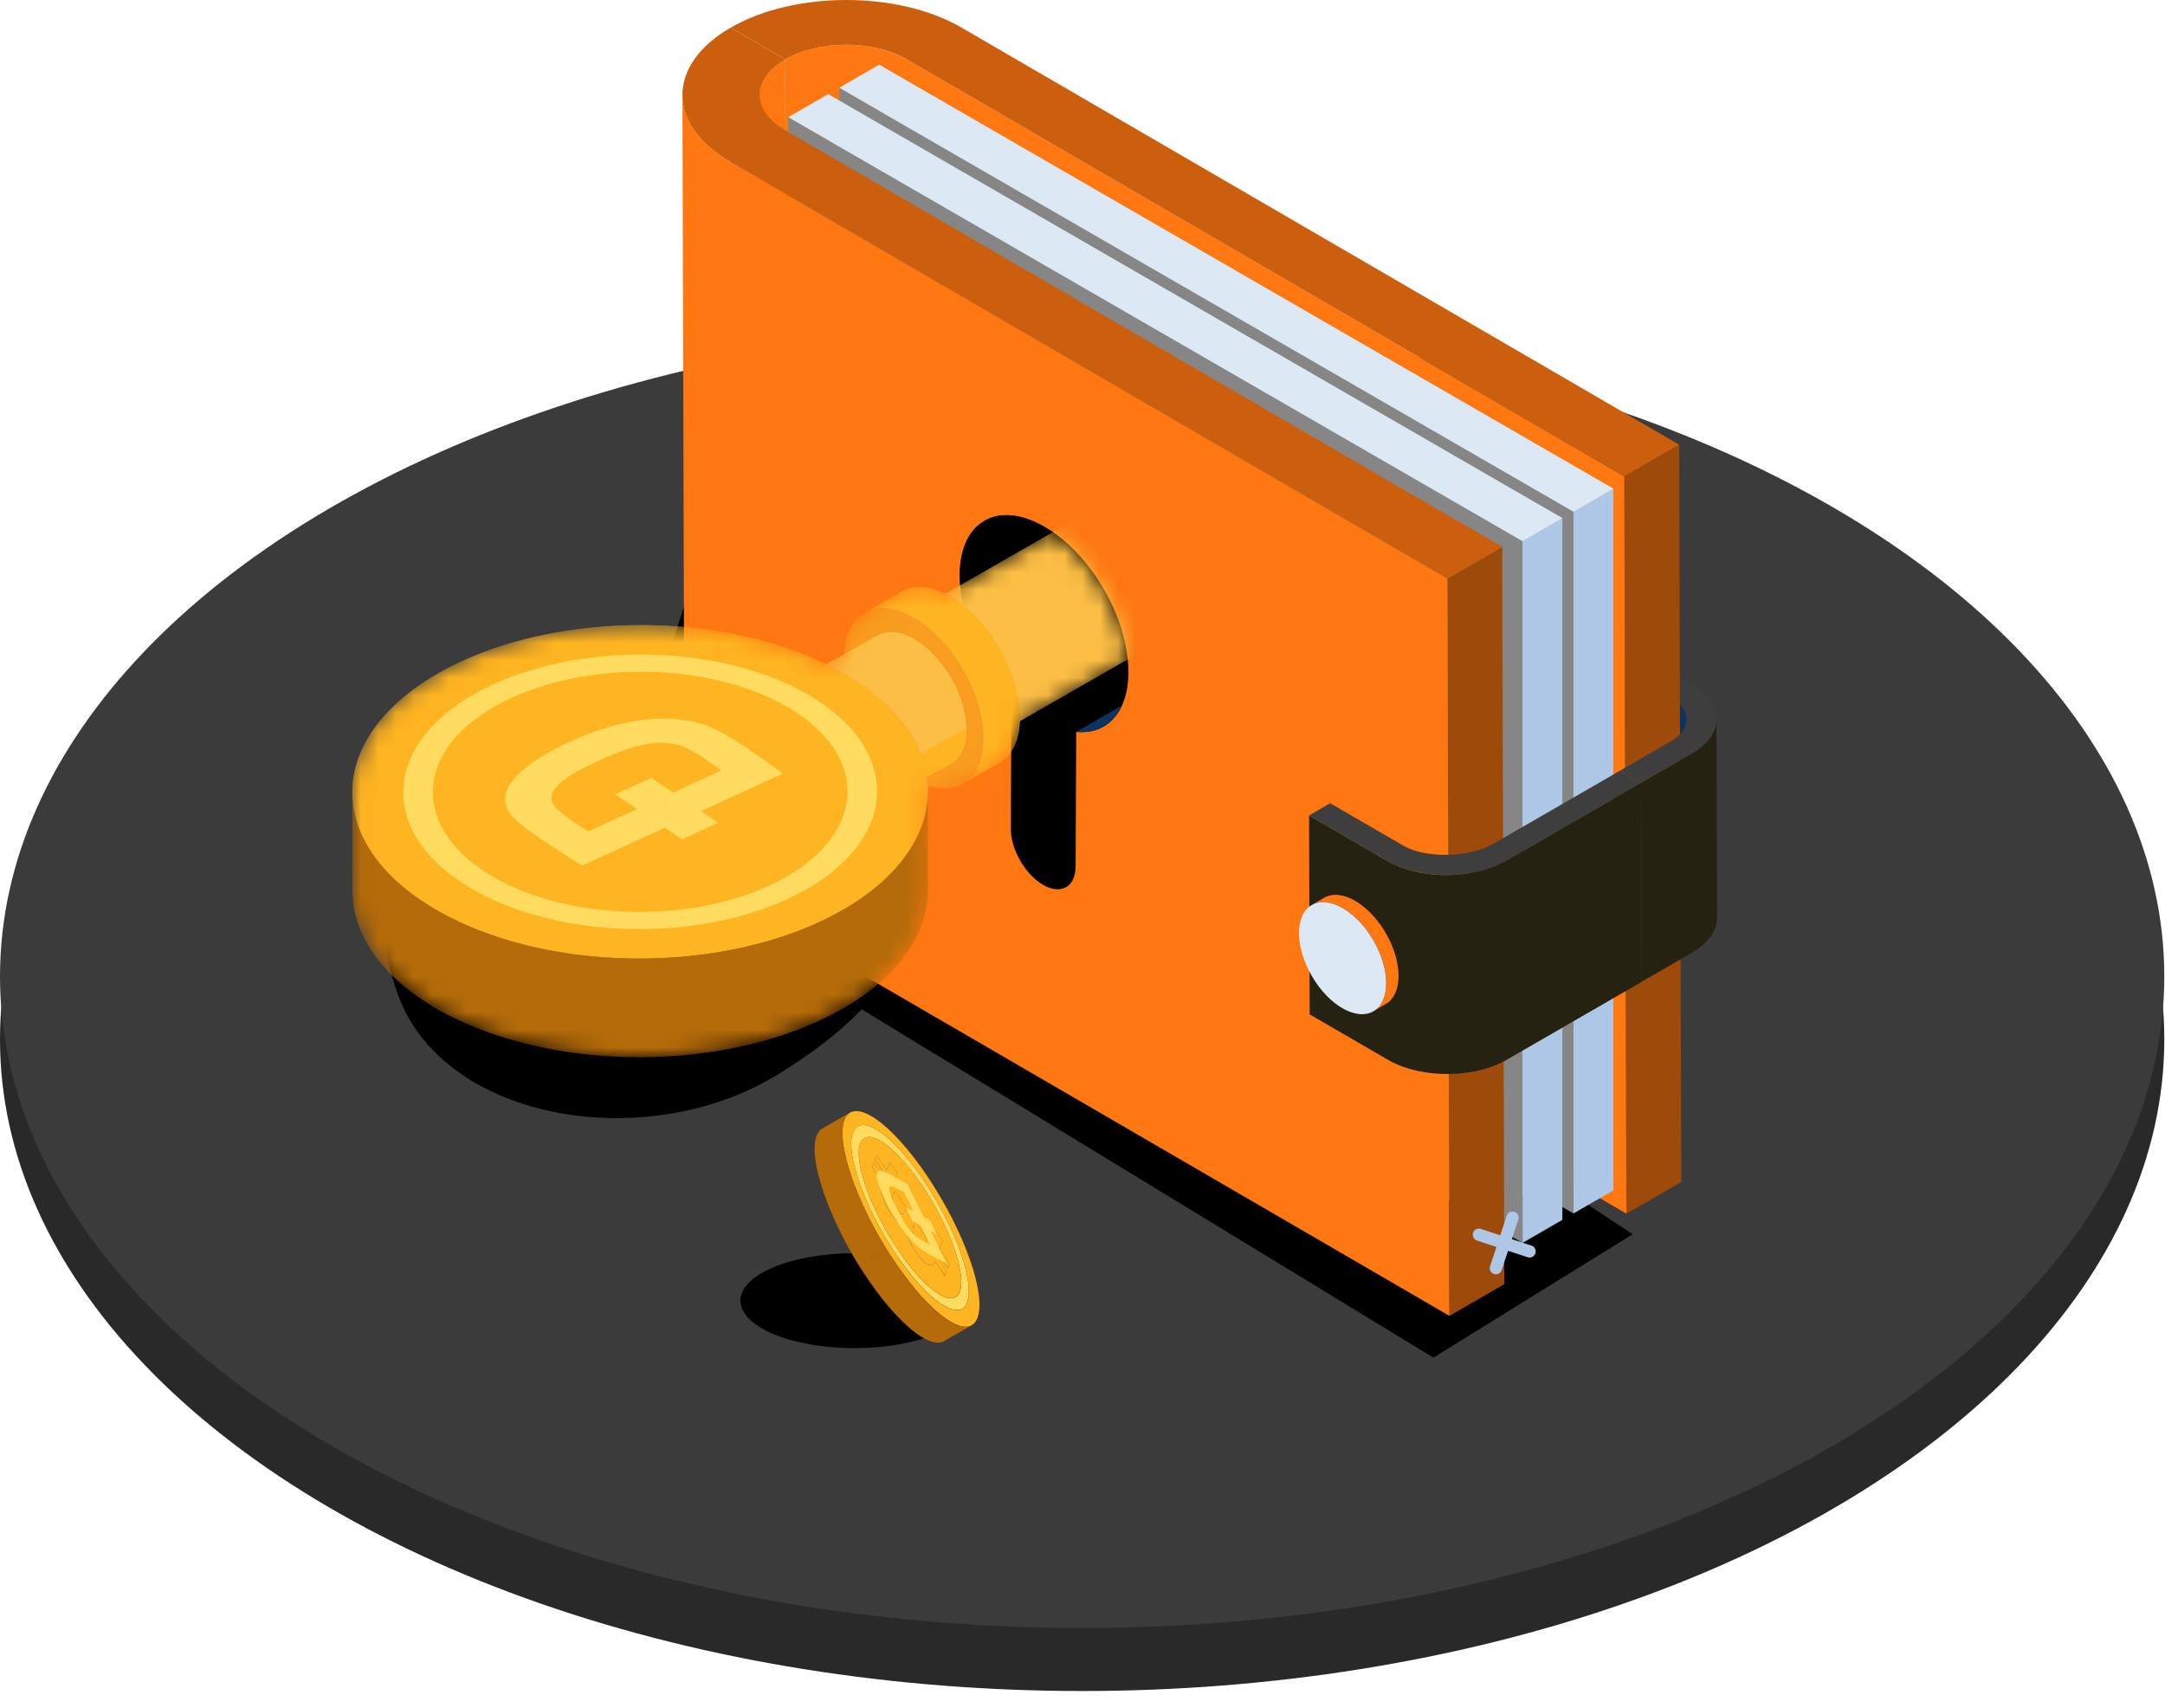 <svg width="123" height="97" fill="none" xmlns="http://www.w3.org/2000/svg"><ellipse cx="61.48" cy="59.05" rx="61.48" ry="37.008" fill="#292929"/><ellipse cx="61.48" cy="55.469" rx="61.48" ry="37.008" fill="#3B3B3B"/><ellipse cx="48.537" cy="73.884" rx="6.472" ry="2.696" fill="#000"/><path d="M49.648 44.823c4.15 6.706 2.07 11.555-5.395 16.176-7.465 4.62-18.875 2.696-21.57-4.31-2.695-7.008 1.701-10.484 9.166-15.105s13.648-3.467 17.799 3.239Z" fill="#000"/><path d="M81.434 77.12 34.515 48.537l4.315-14.022L92.76 70.11l-11.326 7.01Z" fill="#000"/><path d="M73.112 61.293c3.523-2.034 3.543-5.332.041-7.367-3.5-2.034-9.194-2.034-12.717 0-3.522 2.035-3.542 5.333-.042 7.367 3.501 2.035 9.195 2.034 12.718 0Z" fill="#E9F0F7"/><path d="M94.941 39.6c.59.344.887.795.888 1.246l.032 11.297c-.001-.451-.297-.902-.888-1.245l-10.246-5.955-.032-11.297 10.246 5.955Z" fill="#0C3461"/><path d="m94.941 39.6-10.246-5.954 1.197-.692L96.14 38.91c.92.534 1.378 1.235 1.379 1.937h-1.689c-.002-.452-.297-.902-.888-1.246Z" fill="#3E3E3E"/><path d="m92.281 27.062.119 41.882 3.118-1.8-.119-41.882-3.118 1.8Z" fill="#9E4A0B"/><path d="M50.656 44.819c-.047-.017-.094-.034-.142-.049a6.605 6.605 0 0 0-.253-.072c-.063-.017-.126-.036-.19-.051-.09-.022-.18-.04-.271-.058-.062-.013-.123-.027-.185-.038a7.992 7.992 0 0 0-.557-.078l-.172-.014a8.521 8.521 0 0 0-.814-.03 9.098 9.098 0 0 0-.943.066 6.795 6.795 0 0 0-.479.076 7.086 7.086 0 0 0-.507.115 6.536 6.536 0 0 0-.69.222 6.418 6.418 0 0 0-.246.103c-.042.02-.086.036-.127.056a5.09 5.09 0 0 0-.357.186l-.119-41.881a4.86 4.86 0 0 1 .358-.187c.04-.02.084-.036.126-.055.073-.032.144-.065.219-.095l.027-.009a6.25 6.25 0 0 1 .524-.177l.041-.014c.041-.011.084-.02.125-.03.102-.027.203-.052.305-.075l.08-.02c.04-.008.082-.013.123-.021a8.96 8.96 0 0 1 .26-.045c.035-.006.068-.013.103-.018l.115-.013.246-.027c.039-.004.077-.01.115-.013.036-.003.073-.003.11-.006a6.89 6.89 0 0 1 .249-.013l.123-.007h.1c.09 0 .18 0 .27.002h.133c.026 0 .052.004.078.006.112.004.222.012.334.022.043.004.088.004.132.01.013 0 .026.003.04.005.187.019.373.045.556.077l.029.004c.053.01.104.023.157.033.09.018.18.036.27.057.064.016.127.034.19.052.085.023.17.046.253.072l.055.016c.03.01.057.023.087.032a5.836 5.836 0 0 1 .981.437L92.281 27.06l.119 41.881-40.763-23.689a5.18 5.18 0 0 0-.46-.232c-.045-.021-.093-.04-.14-.06a5.694 5.694 0 0 0-.381-.144v.002Z" fill="#F71"/><path d="m41.506 1.573 3.098 1.8c1.912-1.104 5.014-1.104 6.914 0l40.763 23.69 3.118-1.801-40.763-23.69c-3.609-2.096-9.498-2.096-13.13 0Z" fill="#CC5F0E"/><path d="M96.117 42.804c.105-.06.202-.124.295-.189l.078-.056c.053-.038.1-.078.15-.117.068-.056.131-.113.191-.17.034-.033.069-.065.1-.098.044-.047.083-.094.122-.141.03-.038.063-.075.09-.113.03-.042.056-.085.083-.127.027-.043.054-.084.077-.127.021-.041.04-.082.058-.124.02-.044.04-.088.055-.132.016-.044.028-.089.04-.133.011-.044.024-.087.032-.13.01-.05.014-.102.019-.153.004-.05.012-.101.012-.151l.032 11.297c0 .02 0 .04-.002.06 0 .03-.008.06-.01.092-.005.05-.01.102-.02.153-.002.012 0 .024-.003.036-.007.032-.02.062-.028.094-.012.044-.024.088-.04.132l-.01.037c-.013.032-.03.064-.045.095-.019.042-.037.083-.058.124-.006.012-.01.024-.017.035-.017.031-.04.061-.06.092-.026.042-.052.085-.083.127-.009.011-.014.023-.022.035-.02.026-.047.051-.068.078a2.318 2.318 0 0 1-.122.141c-.013.013-.022.027-.034.04-.02.02-.045.038-.066.057-.06.058-.123.114-.192.17-.02.017-.037.035-.058.052-.029.023-.061.044-.091.066-.026.019-.05.038-.078.056a4.19 4.19 0 0 1-.294.189l-2.884 1.664-.032-11.297 2.884-1.665-.001.001Z" fill="#252211"/><path d="M97.518 40.846c0 .708-.466 1.418-1.401 1.958l-2.884 1.664-1.192-.693 2.884-1.664c.604-.349.904-.808.903-1.265h1.69Z" fill="#3E3E3E"/><path d="M49.944 3.676v39.863l41.713 24.083V27.76L49.944 3.676Z" fill="#BBB"/><path d="M47.682 4.982v39.863l41.713 24.083V29.064L47.682 4.982Z" fill="#868686"/><path d="m89.395 68.928 2.262-1.306V27.758l-2.262 1.306v39.864Z" fill="#AEC7E6"/><path d="m49.944 3.676-2.262 1.307 41.713 24.082 2.262-1.306L49.944 3.676Z" fill="#DCE9F5"/><path d="M47.047 5.349v39.863L88.76 69.294V29.431L47.047 5.35Z" fill="#BBB"/><path d="M44.785 6.656v39.862l41.713 24.084V30.738L44.785 6.656Z" fill="#868686"/><path d="m86.498 70.602 2.262-1.307V29.432l-2.262 1.306v39.864Z" fill="#AEC7E6"/><path d="m47.047 5.349-2.262 1.306 41.713 24.082 2.262-1.306L47.046 5.35Z" fill="#DCE9F5"/><path d="m41.506 1.573.118 41.88 3.1 1.801-.12-41.881-3.098-1.8Z" fill="#BBB"/><path d="m44.604 3.373.118 41.881c-.36.208-.653.441-.879.69-.15.166-.27.338-.36.514a2 2 0 0 0-.113.268 1.7 1.7 0 0 0-.088.545l-.12-41.882c-.001-.73.48-1.46 1.442-2.016Z" fill="#F71"/><path d="m82.228 32.865.12 41.882 3.116-1.8-.119-41.881-3.117 1.799Z" fill="#9E4A0B"/><path d="M38.778 5.564a2.737 2.737 0 0 0 .047.401 3.747 3.747 0 0 0 .139.516 4.437 4.437 0 0 0 .104.261 3.66 3.66 0 0 0 .127.257 4.22 4.22 0 0 0 .165.278c.021.033.042.067.065.1.041.06.086.12.132.18.019.026.037.052.057.077.075.095.156.188.24.281l.07.072c.067.07.137.14.21.208l.1.094a6.146 6.146 0 0 0 .406.336 6.384 6.384 0 0 0 .443.315c.054.035.111.07.168.105.07.045.14.089.214.132l40.763 23.689.119 41.881-40.763-23.689-.113-.066-.102-.065c-.056-.035-.113-.07-.167-.106a6.545 6.545 0 0 1-.444-.314 6.844 6.844 0 0 1-.406-.337c-.017-.015-.036-.03-.053-.047-.017-.015-.03-.031-.047-.046a6.144 6.144 0 0 1-.21-.209l-.069-.072a5.074 5.074 0 0 1-.24-.28l-.01-.011-.046-.065a5.249 5.249 0 0 1-.134-.182l-.064-.099a4.184 4.184 0 0 1-.102-.165l-.027-.044c-.013-.023-.023-.046-.035-.069a3.712 3.712 0 0 1-.186-.397l-.026-.063c-.008-.019-.013-.038-.02-.058a3.328 3.328 0 0 1-.114-.393l-.017-.073c-.004-.017-.005-.033-.008-.05l-.022-.14c-.005-.04-.011-.08-.015-.121-.005-.047-.007-.094-.01-.14-.001-.028-.005-.055-.006-.082l-.001-.082L38.77 5.4c0 .055.004.11.007.164Z" fill="#F71"/><path d="M41.506 1.573c-3.632 2.097-3.65 5.507-.04 7.604l40.762 23.689 3.117-1.8L44.582 7.379c-1.9-1.104-1.89-2.901.022-4.005l-3.098-1.8Z" fill="#CC5F0E"/><path d="M78.827 48.903a5.506 5.506 0 0 0 .765.36c.04.016.08.028.12.042.104.037.208.072.315.104.065.02.131.035.197.053.076.02.152.04.23.057.071.017.144.03.218.045.071.014.142.028.215.04.075.012.15.021.226.032.072.01.145.02.219.027.072.008.145.013.218.019l.243.017c.065.003.131.003.197.005.098.002.195.004.293.002.06 0 .122-.003.183-.004.123-.005.247-.012.37-.021l.19-.016.172-.02a8.837 8.837 0 0 0 .424-.065 7.789 7.789 0 0 0 .914-.231c.061-.02.123-.04.184-.063.08-.03.16-.062.238-.094.058-.023.115-.047.171-.072.08-.037.156-.076.232-.115.064-.033.13-.065.192-.1l7.68-4.434.032 11.297-7.68 4.434-.072.041c-.039.022-.082.04-.12.06a4.816 4.816 0 0 1-.826.343 6.257 6.257 0 0 1-.698.188l-.11.026-.104.018a7.896 7.896 0 0 1-.425.065l-.172.02-.083.01c-.035.003-.07.003-.107.006-.122.01-.246.017-.37.021l-.102.006h-.081a7.91 7.91 0 0 1-.293-.003l-.136-.001c-.02 0-.04-.003-.06-.004-.083-.004-.164-.01-.245-.017-.054-.005-.109-.006-.162-.011l-.054-.007c-.074-.008-.147-.018-.22-.028-.057-.008-.115-.012-.17-.022-.019-.002-.037-.007-.055-.01-.072-.011-.144-.026-.215-.04l-.166-.03-.053-.014c-.077-.018-.152-.037-.228-.057-.052-.014-.105-.025-.156-.04l-.043-.014a6.262 6.262 0 0 1-.313-.103c-.035-.013-.072-.022-.108-.036l-.014-.006a5.49 5.49 0 0 1-.462-.2c-.014-.008-.03-.012-.043-.019a4.852 4.852 0 0 1-.26-.14l-4.454-2.584-.032-11.297 4.454 2.584v-.004Z" fill="#252211"/><path d="m74.373 46.32 4.454 2.584c1.848 1.074 4.866 1.072 6.727-.002l7.68-4.433-1.192-.693-7.262 4.192c-1.445.784-3.849.768-5.038.077l-4.169-2.419-1.2.693Z" fill="#3E3E3E"/><path d="m93.233 44.469-7.68 4.434c-.062.035-.128.067-.192.1a4.6 4.6 0 0 1-.232.114 5.02 5.02 0 0 1-.41.166c-.06.023-.122.043-.183.064a6.286 6.286 0 0 1-.698.188 8.086 8.086 0 0 1-.384.072v11.3a8.554 8.554 0 0 0 .2-.033c.035-.005.07-.01.105-.017.037-.007.073-.017.11-.026a6.982 6.982 0 0 0 .698-.188c.062-.02.124-.04.185-.063.08-.03.16-.061.238-.094.058-.024.116-.047.172-.072.079-.036.154-.076.23-.114.04-.02.082-.039.121-.06l.072-.041 7.68-4.434-.032-11.297v.001Z" fill="#252211"/><path d="M78.712 55.314a3.874 3.874 0 0 0-.034-.197c-.008-.045-.016-.09-.026-.136l-.031-.126a6.112 6.112 0 0 0-.047-.177l-.031-.102a5.882 5.882 0 0 0-.067-.199l-.029-.08a6.614 6.614 0 0 0-.11-.273l-.013-.03a5.512 5.512 0 0 0-.114-.241l-.037-.074a5.614 5.614 0 0 0-.122-.224l-.023-.042a6.01 6.01 0 0 0-.157-.253c-.015-.025-.032-.048-.048-.072a6.147 6.147 0 0 0-.399-.53c-.03-.036-.063-.072-.094-.107a5.613 5.613 0 0 0-.247-.258 4.518 4.518 0 0 0-.348-.306c-.021-.017-.043-.032-.064-.048a2.985 2.985 0 0 0-.969-.515 2.78 2.78 0 0 0-.11-.03c-.034-.01-.068-.016-.102-.023a1.698 1.698 0 0 0-.131-.02c-.025-.003-.05-.006-.075-.007a1.508 1.508 0 0 0-.158-.003h-.037a1.369 1.369 0 0 0-.182.023l-.044.01c-.046.011-.092.024-.136.04l-.042.014c-.056.022-.11.047-.162.077l.703-.408.014-.008c.04-.023.081-.043.124-.06l.024-.01.041-.014.065-.023.072-.016.043-.01.024-.006c.048-.008.099-.014.15-.017h.045c.038-.002.078-.003.118-.002.013 0 .028.003.04.005.025.001.05.004.075.007l.07.006.062.014c.033.006.067.013.1.022.019.004.037.006.055.011.018.005.037.014.056.02.057.016.115.037.175.06l.06.021.037.018a2.985 2.985 0 0 1 .697.416c.021.016.043.03.064.048.12.094.235.197.348.306l.029.026c.018.017.035.038.053.056.056.057.111.115.165.176.017.02.036.036.053.056l.041.05c.033.04.065.078.096.118.021.026.043.05.063.077.017.02.032.043.049.065l.069.094.047.064.075.112.048.072.02.03c.045.07.087.139.128.21l.008.014.023.04c.03.052.058.102.085.154l.037.071.037.074.034.066.079.173.014.032.005.01c.032.073.062.147.09.221l.015.041.029.082c.013.037.028.074.04.111l.026.087c.011.034.022.068.031.102l.02.063.028.114.03.125.011.045c.007.031.01.061.016.092.013.066.024.13.034.196.002.018.007.037.01.055.002.017 0 .034.003.05.017.147.029.292.028.434-.002.78-.278 1.33-.722 1.588l-.704.409c.445-.259.72-.808.723-1.588 0-.142-.012-.287-.029-.434l-.012-.105.002.001Z" fill="#F71"/><path d="M78.03 57.445c.965-.56.963-2.367-.006-4.033-.968-1.667-2.536-2.563-3.501-2.002-.965.56-.963 2.366.006 4.033.968 1.667 2.536 2.563 3.5 2.002Z" fill="#DCE9F5"/><path d="M59.333 29.922c2.647 1.528 4.784 5.231 4.775 8.271-.007 2.29-1.23 3.551-2.965 3.38l-.034 7.637c-.003 1.169-.83 1.641-1.846 1.054-1.017-.587-1.838-2.01-1.834-3.179l.033-7.637c-1.73-1.829-2.943-4.496-2.936-6.787.009-3.04 2.161-4.266 4.807-2.739Z" fill="#000"/><path d="M59.333 29.922c-2.646-1.527-4.798-.3-4.807 2.74-.007 2.29 1.206 4.957 2.936 6.786l6.273-3.622c-.723-2.393-2.42-4.76-4.403-5.904Z" fill="#000"/><path d="m63.745 40.072-2.601 1.502c1.175.116 2.115-.428 2.6-1.502Z" fill="#0C3461"/><mask id="a" style="mask-type:luminance" maskUnits="userSpaceOnUse" x="20" y="30" width="45" height="31"><path d="m59.813 30.226-5.263 3.017-.855.49c-1.042-.511-1.97-.493-2.635-.035l-1.933 1.108c-.681.389-1.12 1.2-1.174 2.35l-1.022.572c-1.722-.842-3.675-1.446-5.729-1.809-5.587-.987-11.92-.2-16.357 2.362-.242.14-.476.284-.7.43-2.76 1.802-4.137 4.065-4.128 6.323v-.003l.006 5.598c.008 2.408 1.59 4.813 4.75 6.65h.001c.26.15.528.293.8.432 2.876 1.463 6.43 2.241 10.032 2.333 3.964.1 7.982-.633 11.212-2.195.371-.18.734-.368 1.084-.57 3.133-1.809 4.741-4.167 4.822-6.538a4.41 4.41 0 0 0 .004-.206l-.007-5.6v.03a5.61 5.61 0 0 0-.01-.336c.767.257 1.453.212 1.988-.095l.003-.003 2.07-1.187c.264-.151.493-.367.675-.643.29-.435.465-1.019.494-1.73l4.859-2.786 1.27-.728c-.278-2.688-2.042-5.698-4.258-7.23Zm-37.744 19.38c-.024-.024-.047-.05-.07-.075l.09.096-.02-.02Zm29.296-.87-.022.028.03-.039-.008.012Zm.302-.43-.01.014c.005-.01.01-.017.017-.026l-.008.013Z" fill="#fff"/></mask><g mask="url(#a)"><path d="M67.475 35.504c1.165-.668 1.174-2.838.02-4.848-1.152-2.01-3.03-3.098-4.194-2.43-1.165.668-1.174 2.838-.02 4.848 1.152 2.01 3.03 3.098 4.194 2.43Z" fill="#C8B482"/><path d="M55.98 42.095c.543-.312.88-.983.88-1.937a3.948 3.948 0 0 0-.028-.465c-.009-.076-.017-.152-.028-.228a5.587 5.587 0 0 0-.093-.467l-.039-.143a4.89 4.89 0 0 0-.132-.426 6.823 6.823 0 0 0-.411-.947c-.03-.055-.06-.112-.092-.168a13.69 13.69 0 0 0-.116-.199l-.095-.154c-.05-.08-.105-.16-.159-.236-.028-.042-.055-.083-.084-.123a6.803 6.803 0 0 0-.297-.38c-.035-.041-.072-.082-.108-.121-.052-.06-.104-.119-.157-.176l-.121-.12c-.054-.053-.107-.107-.161-.157l-.097-.084a5.723 5.723 0 0 0-.273-.223c-.035-.026-.069-.054-.104-.079a4.512 4.512 0 0 0-.371-.242c-.057-.033-.112-.058-.169-.087-.054-.028-.109-.057-.162-.08-.046-.02-.093-.038-.139-.055a2.08 2.08 0 0 0-.157-.059c-.03-.01-.06-.017-.094-.026a2.026 2.026 0 0 0-.253-.058l-.108-.018a1.98 1.98 0 0 0-.176-.01 1.274 1.274 0 0 0-.252.01c-.037.004-.075.007-.11.013-.044.008-.085.02-.127.032-.036.01-.072.018-.107.03-.042.015-.081.034-.122.054-.037.016-.075.031-.111.052l11.496-6.59c.01-.007.021-.012.032-.018.025-.014.053-.023.079-.035.04-.019.08-.038.122-.053a.229.229 0 0 1 .021-.01c.028-.009.058-.012.086-.02.042-.012.083-.023.127-.032l.026-.006c.028-.005.057-.004.084-.008.047-.005.095-.01.143-.011.013 0 .024-.003.035-.003.025 0 .05.004.074.004.058.001.117.006.177.013l.052.004c.018.002.038.009.055.011.084.015.168.035.255.06.021.005.04.007.062.013.01.003.02.008.032.011.051.018.104.04.156.06.046.017.092.033.138.054.054.024.11.053.165.08.038.02.076.036.115.057l.052.03c.125.071.248.155.37.242a4.021 4.021 0 0 1 .285.223c.031.024.062.051.093.078.02.018.04.032.06.05l.035.033c.055.051.109.105.162.157l.12.12c.054.058.108.118.16.178.03.034.062.066.092.101l.014.02c.103.12.201.248.296.38l.022.027c.022.03.042.062.064.094.054.078.108.156.158.237l.038.056c.02.032.037.066.058.099.04.065.078.132.115.198l.043.074c.018.032.033.064.049.095.034.063.065.126.097.19.013.028.03.055.042.084l.04.092c.03.064.057.129.085.194.012.03.027.06.04.09.011.028.02.057.03.085.028.07.054.142.079.212.011.034.026.066.037.1l.019.068c.027.086.051.172.075.258.01.035.023.07.031.106.004.013.005.025.007.037.039.157.07.312.094.466l.005.025c.01.068.016.135.023.203l.014.118c.009.117.014.233.014.347 0 .955-.336 1.626-.88 1.937l-11.496 6.592Z" fill="#FCBE44"/><path d="M55.981 42.092c1.164-.668 1.173-2.838.02-4.848-1.152-2.01-3.03-3.098-4.195-2.43-1.164.668-1.173 2.838-.02 4.848s3.031 3.098 4.195 2.43Z" fill="#C8B482"/><path d="M50.017 36.206c0-2.535 1.774-3.575 3.963-2.32 2.189 1.256 3.964 4.33 3.964 6.867 0 2.536-1.776 3.571-3.964 2.316-2.19-1.256-3.963-4.329-3.963-6.863Z" fill="#C8B482"/><path d="M49.271 34.742c.054-.025.107-.051.163-.071.046-.017.094-.028.142-.04.056-.016.111-.032.17-.043.047-.01.097-.013.146-.018a2.235 2.235 0 0 1 .469-.011c.015 0 .03.003.046.005.095.009.192.024.29.044l.057.01c.104.023.21.053.318.088.07.023.14.051.21.078.062.025.123.046.186.074.071.032.144.07.217.108.075.038.15.072.225.116.168.096.333.207.496.324l.139.104c.123.094.245.194.365.298l.128.112c.073.068.144.138.215.21.054.053.11.105.162.16.072.076.142.156.212.236.048.053.097.106.143.162.137.163.269.333.396.508a10.346 10.346 0 0 1 .452.686 8.796 8.796 0 0 1 .406.745 9.422 9.422 0 0 1 .498 1.235c.036.115.069.23.1.344a7.238 7.238 0 0 1 .176.815c.016.102.027.204.038.306.005.052.013.104.017.156.013.157.02.311.02.464 0 1.274-.449 2.17-1.174 2.587l2.073-1.19c.725-.415 1.175-1.311 1.175-2.586a5.73 5.73 0 0 0-.02-.464l-.018-.157c-.01-.091-.017-.182-.03-.274l-.007-.032a7.251 7.251 0 0 0-.125-.623l-.01-.05c-.012-.047-.029-.095-.041-.142a7.84 7.84 0 0 0-.1-.344c-.01-.03-.017-.06-.027-.092-.015-.045-.033-.089-.049-.133a8.423 8.423 0 0 0-.104-.283c-.014-.037-.026-.076-.041-.113l-.053-.122a10.423 10.423 0 0 0-.113-.258c-.019-.04-.035-.082-.054-.123-.017-.037-.039-.074-.057-.112a8.432 8.432 0 0 0-.13-.254c-.021-.041-.041-.085-.064-.126-.018-.034-.038-.066-.057-.098-.05-.09-.102-.178-.155-.266-.026-.044-.05-.088-.077-.132l-.05-.075c-.068-.107-.14-.211-.211-.315-.03-.042-.056-.086-.085-.127l-.03-.037a9.134 9.134 0 0 0-.395-.508l-.02-.025c-.04-.048-.083-.091-.124-.137-.07-.08-.14-.159-.212-.235-.053-.056-.107-.108-.161-.162-.072-.07-.142-.141-.216-.208-.015-.015-.03-.031-.046-.045-.027-.024-.055-.044-.083-.067a6.977 6.977 0 0 0-.364-.299l-.14-.104a5.941 5.941 0 0 0-.564-.363c-.053-.029-.104-.05-.155-.077-.073-.037-.146-.076-.218-.108-.063-.027-.124-.05-.185-.073-.07-.028-.14-.056-.21-.078l-.041-.016a3.391 3.391 0 0 0-.277-.073l-.056-.01c-.055-.011-.11-.023-.165-.031-.042-.006-.084-.01-.126-.013l-.046-.005a2.692 2.692 0 0 0-.23-.01c-.016 0-.031.004-.047.004-.065.002-.129.01-.193.017-.036.004-.075.003-.11.01-.013.001-.024.006-.036.008-.058.01-.113.026-.169.042-.037.01-.077.017-.114.029-.01.003-.018.008-.027.012-.057.02-.11.046-.163.07-.035.017-.072.029-.106.047-.015.008-.03.015-.043.024l-2.074 1.19c.048-.028.1-.047.15-.07h-.002Z" fill="#FFB421"/><path d="M47.947 37.402c0-2.536 1.773-3.575 3.962-2.32 2.19 1.256 3.964 4.33 3.964 6.866 0 2.536-1.775 3.572-3.964 2.316-2.189-1.256-3.962-4.328-3.962-6.862Z" fill="#F89D1F"/><path d="M54.019 43.377c1.163-.668 1.173-2.839.02-4.848-1.153-2.01-3.031-3.098-4.196-2.43-1.164.668-1.173 2.838-.02 4.848s3.031 3.098 4.196 2.43Z" fill="#C8B482"/><path d="M45.667 48.049c.543-.312.88-.983.88-1.938a3.945 3.945 0 0 0-.029-.463c-.008-.076-.016-.153-.028-.228a5.579 5.579 0 0 0-.093-.467l-.038-.143a4.819 4.819 0 0 0-.132-.426c-.025-.07-.05-.141-.077-.212-.023-.058-.046-.118-.072-.176a7.581 7.581 0 0 0-.354-.728 17.092 17.092 0 0 0-.117-.199l-.095-.154a7.415 7.415 0 0 0-.158-.237c-.03-.042-.056-.083-.085-.123a6.797 6.797 0 0 0-.563-.676c-.04-.042-.08-.081-.121-.121-.053-.052-.106-.106-.16-.156-.032-.03-.066-.056-.098-.084l-.118-.101c-.051-.041-.103-.082-.155-.121-.034-.027-.068-.054-.104-.08a4.46 4.46 0 0 0-.37-.242c-.057-.032-.113-.058-.169-.087-.054-.028-.109-.056-.162-.08-.047-.02-.093-.037-.14-.055a2.445 2.445 0 0 0-.155-.059l-.095-.025a2.03 2.03 0 0 0-.253-.058c-.036-.007-.072-.012-.108-.017a1.98 1.98 0 0 0-.176-.011 1.316 1.316 0 0 0-.253.01c-.037.004-.074.007-.11.013-.043.008-.084.02-.126.032-.036.01-.072.019-.107.03-.042.015-.081.035-.122.054-.038.016-.076.031-.111.052l8.353-4.672.032-.018c.025-.013.053-.022.08-.034.04-.019.08-.038.121-.054.008-.002.014-.006.02-.008.03-.01.059-.014.087-.021.04-.012.083-.025.127-.032l.026-.007c.026-.004.056-.004.084-.007.047-.006.094-.01.144-.012.011 0 .022-.003.035-.003.024 0 .05.003.074.005.058.001.116.005.175.012.018.003.034 0 .053.003.017.003.037.01.054.013.084.015.169.035.255.059.021.005.04.006.063.014l.031.011c.052.017.104.039.157.059.046.017.091.034.14.055.052.024.106.053.162.081.039.02.077.035.116.056l.05.03c.127.071.25.154.372.242l.104.078.067.053c.07.053.139.11.206.17.02.018.04.033.061.05l.035.033c.055.051.108.104.162.158l.12.119c.055.057.107.118.159.177.03.035.062.067.092.102l.014.019c.102.121.201.248.296.379.007.01.015.018.023.027.021.031.04.064.063.095.055.078.107.157.16.237.01.02.024.037.036.056l.058.1c.04.065.078.13.115.198l.044.074c.017.031.031.063.049.096.033.062.065.125.096.189.013.028.03.055.042.084.015.03.028.061.04.091.03.065.057.13.086.194.013.03.028.06.04.09l.03.085c.028.07.054.142.079.214l.036.098c.008.023.012.046.02.068.028.087.052.173.076.259.008.035.021.07.03.107l.008.037c.038.155.07.311.093.465l.005.024c.01.07.016.136.023.204l.014.118c.009.117.015.232.014.347 0 .954-.336 1.626-.879 1.938l-8.352 4.67h-.002Z" fill="#FCBE44"/><path d="M45.668 48.047c1.164-.667 1.174-2.838.02-4.848-1.152-2.01-3.03-3.097-4.195-2.43-1.164.668-1.173 2.839-.02 4.848 1.153 2.01 3.031 3.098 4.195 2.43Z" fill="#C8B482"/><path d="m46.544 46.042.003.07c0 .954-.337 1.625-.879 1.936l8.352-4.67c.543-.312.88-.983.879-1.938l-.001-.07-8.353 4.672Z" fill="#FFB421"/><path d="M45.205 52.937a18.004 18.004 0 0 0 2.69-1.258c4.654-2.687 5.944-6.585 3.863-9.935-.783-1.264-2.046-2.449-3.79-3.461-1.955-1.136-4.287-1.924-6.766-2.361-5.587-.988-11.92-.201-16.357 2.361-.242.14-.476.283-.7.43-5.7 3.72-5.5 9.407.623 12.966 5.536 3.217 14.089 3.636 20.438 1.259Z" fill="#FF8666"/><path d="M45.205 52.937a18.004 18.004 0 0 0 2.69-1.258c4.654-2.687 5.944-6.585 3.863-9.935-.783-1.264-2.046-2.449-3.79-3.461-1.955-1.136-4.287-1.924-6.766-2.361-5.587-.988-11.92-.201-16.357 2.361-.242.14-.476.283-.7.43-5.7 3.72-5.5 9.407.623 12.966 5.536 3.217 14.089 3.636 20.438 1.259Z" fill="#FFB421"/><path d="m20.017 45.028.006 2.366c.007 2.408 1.59 8.049 4.751 9.886 6.366 3.699 16.721.463 23.128-3.236 3.224-1.86 4.833-1.068 4.826-3.507l-.007-5.602c.007 2.44-1.603 4.882-4.826 6.744-6.407 3.699-16.762 3.699-23.128 0-3.16-1.838-4.743-4.243-4.75-6.651Z" fill="#D69746"/><path d="M45.923 39.464c5.234 3.041 5.204 7.99-.063 11.031-5.269 3.042-13.81 3.042-19.045 0-5.232-3.041-5.206-7.99.063-11.031 5.267-3.042 13.812-3.041 19.045 0Zm-1.249 10.342c4.609-2.66 4.635-6.992.054-9.653-4.578-2.66-12.056-2.66-16.664 0-4.61 2.662-4.632 6.992-.054 9.653 4.58 2.661 12.054 2.661 16.664 0Z" fill="#FFDC5F"/><path fill-rule="evenodd" clip-rule="evenodd" d="M52.722 44.954c-.001 2.433-1.611 4.868-4.826 6.724-.348.2-.709.388-1.078.567-3.229 1.564-7.247 2.297-11.212 2.198v5.602c3.965.1 7.982-.633 11.212-2.195.372-.18.735-.37 1.084-.57 3.224-1.862 4.833-4.305 4.827-6.744l-.007-5.582Zm-27.148 7.16c2.877 1.462 6.43 2.239 10.032 2.329v5.601c-3.602-.09-7.156-.87-10.032-2.333-.272-.138-.54-.28-.8-.431-3.16-1.838-4.744-4.243-4.75-6.65l-.007-5.602c.006 2.408 1.589 4.813 4.75 6.65.262.152.533.295.807.435Z" fill="#B56B09"/><path fill-rule="evenodd" clip-rule="evenodd" d="M33.066 49.174c-1.112-.747-3.564-2.152-4.128-3.017-.938-1.435 1.026-2.919 3.436-4.023 2.41-1.105 5.185-1.728 7.538-1 1.446.447 3.482 2.062 4.584 2.801l-4.672 2.142.977.656-2.047.938-.977-.656-4.711 2.159Zm3.13-3.217-1.246-.836 2.047-.938 1.246.836 2.743-1.257c-.591-.396-1.484-1.097-2.225-1.37-1.52-.56-3.335.171-4.874.877-1.54.706-3.146 1.615-2.347 2.577.374.45 1.284.985 1.878 1.384l2.776-1.272h.002Z" fill="#FFDC5F"/></g><path d="m85.31 72.162.367-1.113 1.13.373a.348.348 0 0 0 .218-.66l-1.13-.373.371-1.131a.348.348 0 0 0-.66-.217l-.372 1.13-1.113-.366a.348.348 0 0 0-.217.661l1.113.367-.367 1.113a.348.348 0 0 0 .66.218v-.002Z" fill="#AEC7E6"/><path d="M52.517 67.111c1.79 2.672 2.873 5.758 2.421 6.892-.45 1.133-2.267-.113-4.056-2.785-1.789-2.672-2.874-5.757-2.422-6.891.451-1.134 2.268.113 4.057 2.784Zm2.006 6.27c.394-.988-.551-3.677-2.11-6.005-1.559-2.328-3.142-3.416-3.535-2.427-.394.989.551 3.678 2.11 6.006 1.56 2.329 3.142 3.415 3.535 2.427Z" fill="#FFDC5F"/><path d="M50.632 68.951c-.474-.71-.687-1.394-.532-1.782l.014-.035-.563-.841.1-.254.564.841.065-.164-.564-.84.101-.254.564.84.06-.15.12-.301.41.611-.057.142c-.035.088.049.327.188.534l1.683 2.514c.139.207.28.303.314.216l.057-.143.41.612-.121.301-.06.15.564.842-.1.253-.564-.84-.066.163.564.841-.1.254-.564-.841-.026.066c-.16.4-.573.153-1.07-.589-.342-.511-.592-1.115-.577-1.446-.16.057-.45-.156-.813-.699Zm1.901 1.771.137-.341-.663-.99-.135.335c-.062.155.025.435.239.755.213.32.36.396.422.241Zm-1.69-3.07-.122.303c-.06.152.018.402.222.709.205.307.346.383.407.23l.121-.303-.628-.94Z" fill="#FFB421"/><path d="M50.944 68.666c.205.307.346.383.407.23l.121-.303-.628-.94-.122.304c-.06.152.017.402.222.709Z" fill="#FFB421"/><path d="M52.413 67.376c1.56 2.33 2.504 5.018 2.11 6.006-.393.989-1.976-.099-3.535-2.427-1.559-2.328-2.504-5.017-2.11-6.005.393-.989 1.975.097 3.535 2.426Zm.679 4.312.026-.066.563.841.101-.254-.564-.84.065-.164.564.84.1-.253-.563-.841.06-.15.12-.302-.41-.611-.056.142c-.035.088-.175-.009-.314-.216L51.1 67.301c-.138-.207-.222-.447-.187-.535l.056-.142-.41-.611-.12.301-.06.15-.563-.84-.1.253.563.842-.065.163-.564-.84-.1.253.563.84-.014.036c-.154.389.058 1.072.532 1.782.364.543.655.757.813.7-.016.331.235.936.578 1.447.496.74.91.99 1.069.588Z" fill="#FFB421"/><path d="M52.11 70.48c-.213-.319-.3-.599-.238-.754l.135-.336.663.991-.137.341c-.061.156-.208.079-.422-.241Z" fill="#FFB421"/><path d="M52.706 66.847c2.084 3.113 3.348 6.708 2.82 8.03-.525 1.32-2.64-.132-4.726-3.245-2.084-3.113-3.348-6.708-2.821-8.029.526-1.321 2.642.131 4.727 3.244Zm2.232 7.156c.451-1.134-.633-4.22-2.421-6.891-1.788-2.672-3.605-3.919-4.057-2.785-.45 1.134.633 4.22 2.422 6.891 1.789 2.672 3.604 3.918 4.056 2.785Z" fill="#FFB421"/><path fill-rule="evenodd" clip-rule="evenodd" d="M46.652 67.302a.044.044 0 0 1 .002.005l.004-.001.029.091 1.575-.9v.001l-1.58.903.026.08.003.01.002.008c.004.01.008.02.01.03l.018.052a4.31 4.31 0 0 1 .027.082l.004.011a.345.345 0 0 0 .054.156l.003.01.026.071.017.045.004.012.003.01.012.032.012.033.022.061.005.01.01.026a1.747 1.747 0 0 0 .037.1l.003.007.002.006a1.544 1.544 0 0 0 .027.071l.023.059.002.005.002.006.03.075.01.028.012.029a.03.03 0 0 0 .002.005l.002.005.016.038.016.039.023.058.002.002.002.006c.023.057.046.115.071.172.002.002.002.005.003.007l.003.006.01.022.09.208c0 .005.003.01.005.014a24.986 24.986 0 0 0 .115.254l.013.03c.037.08.075.163.114.244l.005.01.004.011.004.007.007.015c.019.04.037.08.057.118l.009.02.009.018.002.005.003.006.051.104.022.046.001.002.001.003.076.15.002.004.001.002.026.05.025.049.008.016.009.015a.348.348 0 0 0 .008.018l.009.017.01.018a.604.604 0 0 0 .008.018l.046.087.003.006.002.005.002.004.028.05c.009.018.017.035.027.051l.007.014.007.014.009.016.01.017a.917.917 0 0 0 .02.04l.047.088.002.003v.002l.053.095.01.018.01.019.016.029.008.014.008.014.026.047.027.047a.02.02 0 0 0 .002.005l.002.004a.103.103 0 0 1 .006.01.105.105 0 0 0 .006.01l.039.069.013.022.012.021c.006.013.014.026.022.04a3.356 3.356 0 0 0 .123.215l.017.03.014.022.022.038.03.049.026.042.036.062a.27.27 0 0 0 .014.022l.005.01.03.048.025.041.015.025.017.026.007.012.008.012 1.579-.903-.016-.025a1.188 1.188 0 0 0-.04-.066l-.016-.025-.024-.04-.024-.04-.019-.031-.018-.03a3.026 3.026 0 0 1-.027-.046l-.027-.046-.023-.038-.078-.133-.006-.01L50 70.35l-.02-.034-.02-.038-.033-.057-.032-.056-.006-.01-.006-.01c-.014-.028-.03-.055-.044-.081l-.028-.051-.017-.03-.036-.066-.036-.067-.001-.002-.002-.003-.069-.127a.274.274 0 0 1-.009-.018l-.01-.016-.018-.035a5.079 5.079 0 0 1-.057-.109l-.032-.061-.032-.062-.009-.017-.008-.018a7.398 7.398 0 0 1-.068-.131v-.001l-.003-.007-.037-.073a5.625 5.625 0 0 0-.049-.099l-.013-.025a4.162 4.162 0 0 1-.025-.052l-.025-.052c-.01-.016-.017-.032-.024-.048l-.034-.072-.023-.047-.01-.022-.01-.021c-.04-.081-.077-.163-.114-.244l-.013-.03c-.04-.083-.076-.166-.113-.25a.093.093 0 0 0-.004-.009l-.003-.01-.028-.063-.062-.145-.008-.018-.008-.017-.071-.172a1.546 1.546 0 0 1-.027-.065l-.008-.018a1.887 1.887 0 0 1-.051-.126l-.029-.075-.027-.069-.008-.02-.02-.052-.027-.072-.013-.033a1.072 1.072 0 0 0-.012-.033l-.026-.071-.012-.033-.012-.032-.023-.065-.013-.037-.013-.036-.007-.021-.007-.021a12.935 12.935 0 0 1-.039-.112v-.001a5.48 5.48 0 0 1-.068-.205l-.013-.04-.012-.04.004-.002-.03-.09a.15.15 0 0 1-.005-.02 17.62 17.62 0 0 1-.13-.456l-.002-.008a.12.12 0 0 1-.002-.009l-.027-.106-.007-.026-.003-.014-.015-.067a8.451 8.451 0 0 1-.016-.069l-.005-.02-.01-.046a2.106 2.106 0 0 1-.01-.048l-.01-.047-.017-.086-.01-.048-.014-.075a.748.748 0 0 1-.009-.047l-.013-.081-.006-.038-.006-.042a1.637 1.637 0 0 1-.01-.071c-.005-.033-.01-.066-.013-.098l-.002-.011a.444.444 0 0 1-.004-.038l-.007-.067-.003-.039a1.209 1.209 0 0 1-.005-.062v-.005l-.009-.163V64.306c0-.044.001-.087.004-.13v-.023l.011-.125v-.005c.005-.038.01-.074.017-.11l.004-.022c.006-.036.014-.07.022-.103l.002-.01.002-.009c.008-.03.016-.06.025-.087l.002-.009.002-.005.025-.069.02-.048.006-.013.003-.005a.03.03 0 0 1 .003-.005l.029-.057a.073.073 0 0 1 .004-.006l.004-.007a.512.512 0 0 1 .029-.047l.004-.007c.01-.017.023-.032.035-.047 0-.002.001-.002.002-.003l.002-.003a.51.51 0 0 1 .031-.036l.002-.002.011-.013.03-.028a.652.652 0 0 1 .055-.044l.045-.03.005-.002m-.005.003-1.574.9-.006.003-.005.003a.77.77 0 0 0-.04.025l-.037.03c-.001 0-.002 0-.003.002l-.002.002a.043.043 0 0 0-.006.005.051.051 0 0 1-.006.006l-.03.028a.126.126 0 0 1-.011.013l-.004.003a.746.746 0 0 0-.018.02l-.012.015-.002.003-.002.002a.548.548 0 0 0-.034.044l-.002.004a.08.08 0 0 0-.005.006l-.004.007-.015.025-.01.016a.09.09 0 0 1-.004.007.061.061 0 0 0-.004.006l-.002.005-.002.003a1.02 1.02 0 0 0-.025.049l-.003.005a1.04 1.04 0 0 0-.055.134v.005l-.002.003a1.701 1.701 0 0 0-.028.099l-.002.007v.007a2.874 2.874 0 0 0-.043.235v.005c-.004.04-.008.082-.01.125-.002.005-.002.01-.002.014v.01a2.44 2.44 0 0 0-.004.13v.187c.002.056.005.11.01.167v.004c0 .02.003.042.005.062l.003.04c0 .014.003.03.004.044a1.68 1.68 0 0 1 .007.06l.001.011a4.114 4.114 0 0 0 .016.116l.002.018.011.077v.006l.003.016.003.016.013.08a.536.536 0 0 1 .004.024l.004.023a3.482 3.482 0 0 0 .014.076l.004.02.002.014.003.014a4.683 4.683 0 0 0 .017.086l.01.047.02.095.007.03a.02.02 0 0 1 .003.009l.004.02.023.096a2.503 2.503 0 0 0 .01.04l.027.106.002.007.001.004.002.006c.02.08.043.16.066.242l.002.007a.16.16 0 0 1 .003.008 16.95 16.95 0 0 0 .06.2l.003.013m3.76 3.728-.02-.031-.002.004-.005-.01a.44.44 0 0 0-.013-.02l-1.58.902.006.01.013.02.02.033c.007.01.014.02.02.032l.007.01.006.011.008.012.023.036.027.042.027.043.008.011a.133.133 0 0 0 .007.012l.012.019.012.018.027.042.044.068.01.016.011.016a5.954 5.954 0 0 0 .092.139l.026.039.006.008.006.009a7.09 7.09 0 0 0 .075.111l.038.056.006.009.006.009a.201.201 0 0 0 .007.01l.007.01.02.028c.035.052.07.103.106.153v.002l.002.003.002.003.04.055.094.133.006.008a.07.07 0 0 1 .005.008l.003.003.001.001.002.002c.045.064.09.126.136.188a.207.207 0 0 0 .012.016l.007.008.002.003a8.349 8.349 0 0 0 .16.212v.001l.142.183.011.014.005.006.002.003.003.003c.045.058.09.115.136.171l.014.018c.005.004.008.009.011.013a.049.049 0 0 1 .005.005l.004.005.157.19.01.011.005.006.005.005.009.011.058.068a.417.417 0 0 1 .01.013l.011.013.09.102v.001l.003.002.002.003.013.015.026.03.047.053.032.035.062.068a.205.205 0 0 0 .019.02l.012.014a3.52 3.52 0 0 0 .096.102l.003.003.048.05.048.05.01.01.013.013a10.119 10.119 0 0 1 .112.113l.005.006c.038.038.075.075.113.11l.013.013.007.008.043.04.02.02.039.035a2.195 2.195 0 0 0 .046.044l.008.008.055.049.085.076a.06.06 0 0 0 .009.007.032.032 0 0 1 .004.004l.002.002.003.002.045.039.016.013.016.014.047.04.014.012.014.012.018.014a.874.874 0 0 0 .051.043l.006.005a1.653 1.653 0 0 0 .092.072l.056.043.027.019.023.017.013.01.01.007.006.004.008.006.007.005.008.005.042.03.03.021.04.027a.511.511 0 0 0 .051.033.703.703 0 0 1 .02.013c.01.006.022.013.031.02l.038.023a.197.197 0 0 0 .01.006l.005.003.015.01.02.01.018.011.016.009.015.009.027.015.01.005.03.016a1.13 1.13 0 0 1 .066.035l.013.007.024.012.014.006.014.007.019.008.018.008.01.004.017.008.019.008.019.008.012.005.012.005.042.016.018.008.049.016.011.004h.002l.003.001.004.001.05.016.009.002c.004 0 .008.002.011.003l.037.01.011.002.003.001.006.001.003.001.029.007h.005a.217.217 0 0 0 .023.005l.005.001c.009.002.017.004.027.004l.007.002a.096.096 0 0 0 .017.002l.011.001.019.002.024.002c.01.002.02.002.029.002H53.342l.002-.001a.121.121 0 0 1 .02-.002l.027-.003.021-.003a.3.3 0 0 0 .026-.005l.012-.003.006-.002h.003l.026-.007a.083.083 0 0 1 .01-.003.233.233 0 0 0 .035-.011l.008-.003.009-.003.021-.01.007-.002.004-.002.003-.001.007-.004.01-.005.03-.015 1.574-.9a.447.447 0 0 1-.035.017l-.007.004-.007.003-.007.003a.208.208 0 0 1-.021.009l-.009.003-.008.003a.198.198 0 0 1-.013.005l-.013.004-.01.003-.006.001-.003.002-.026.006-.018.004h-.002a.215.215 0 0 1-.026.006h-.005l-.003.001a.063.063 0 0 1-.014.002h-.003l-.008.001a.097.097 0 0 1-.016.002.132.132 0 0 1-.022.002l-.027.001H54.819l-.029-.002a.176.176 0 0 0-.024-.002l-.03-.003-.024-.003-.01-.002-.006-.001-.015-.003-.008-.001-.006-.001h-.003l-.007-.002-.017-.004-.008-.002-.009-.002a.157.157 0 0 0-.011-.002l-.012-.003a1.72 1.72 0 0 0-.057-.015l-.024-.008-.014-.004-.01-.004h-.004l-.003-.002a1.917 1.917 0 0 1-.063-.021c-.006-.004-.012-.006-.019-.008l-.042-.016-.012-.005-.012-.005a1.445 1.445 0 0 0-.038-.016l-.01-.005-.017-.007-.018-.008-.019-.008-.014-.007-.014-.006-.013-.007-.024-.012-.007-.004-.007-.003a.34.34 0 0 1-.015-.008c-.013-.006-.025-.013-.036-.02a.758.758 0 0 1-.031-.016l-.019-.01-.018-.01-.015-.009-.015-.009a.453.453 0 0 1-.023-.013l-.014-.008-.023-.013-.009-.006a.402.402 0 0 0-.038-.024l-.015-.01-.016-.01a.773.773 0 0 1-.07-.045l-.04-.027-.013-.008-.018-.012-.042-.03-.008-.005-.023-.016-.016-.012-.006-.005a1.107 1.107 0 0 0-.037-.027l-.013-.01a7.354 7.354 0 0 1-.054-.04l-.01-.008-.004-.003-.006-.005a4.187 4.187 0 0 0-.072-.057l-.002-.001-.01-.009-.011-.009a1.872 1.872 0 0 1-.07-.055l-.006-.006-.008-.006-.023-.02-.01-.008-.013-.01-.017-.014a.802.802 0 0 1-.047-.04l-.013-.012-.01-.008-.009-.008a6.495 6.495 0 0 1-.139-.125l-.002-.002-.006-.005a.185.185 0 0 1-.008-.008l.002-.001-.002-.003-.075-.07-.031-.03a1.09 1.09 0 0 1-.045-.043l-.007-.007a10.369 10.369 0 0 1-.113-.11l-.005-.006-.112-.112a.248.248 0 0 1-.016-.016l-.008-.008-.048-.05a5.608 5.608 0 0 0-.048-.051l-.003-.004-.002-.002-.003-.002a.027.027 0 0 1-.003-.004l-.087-.093-.015-.017-.016-.017-.062-.068-.031-.035-.074-.083a.153.153 0 0 1-.01-.01.18.18 0 0 0-.008-.01l-.031-.036c-.02-.022-.04-.044-.058-.067a4.433 4.433 0 0 1-.08-.094l-.01-.01-.019-.023-.156-.19c-.006-.009-.013-.016-.02-.024l-.014-.018-.136-.17a.419.419 0 0 0-.01-.014l-.01-.013-.056-.071-.086-.113-.022-.028-.035-.046c-.034-.046-.07-.092-.104-.14a.3.3 0 0 0-.01-.014l-.01-.014c-.046-.061-.092-.124-.137-.187a8.455 8.455 0 0 1-.153-.213l-.001-.002-.001-.002-.063-.09c-.02-.031-.042-.062-.063-.092a1.173 1.173 0 0 1-.026-.037l-.038-.056a7.463 7.463 0 0 1-.111-.167l-.037-.056a3.588 3.588 0 0 0-.037-.056l-.02-.03-.02-.03-.05-.08-.02-.029-.02-.03-.019-.03-.014-.024-.04-.062a2.682 2.682 0 0 1-.044-.07l-.02-.031Z" fill="#B56B09"/><path fill-rule="evenodd" clip-rule="evenodd" d="M51.559 67.269c-.401-.219-1.252-.743-1.526-.768-.457-.042-.159.836.312 1.789.471.952 1.109 1.934 1.833 2.546.445.376 1.217.733 1.615.949l-.913-1.846.352.192-.4-.809-.352-.192-.921-1.861Zm.35 1.55-.45-.245.4.809.45.245.536 1.084c-.213-.117-.55-.274-.785-.46-.48-.379-.85-1.078-1.151-1.686-.3-.609-.59-1.274-.239-1.192.164.039.482.23.697.348l.542 1.096v.001Z" fill="#FFDC5F"/></svg>